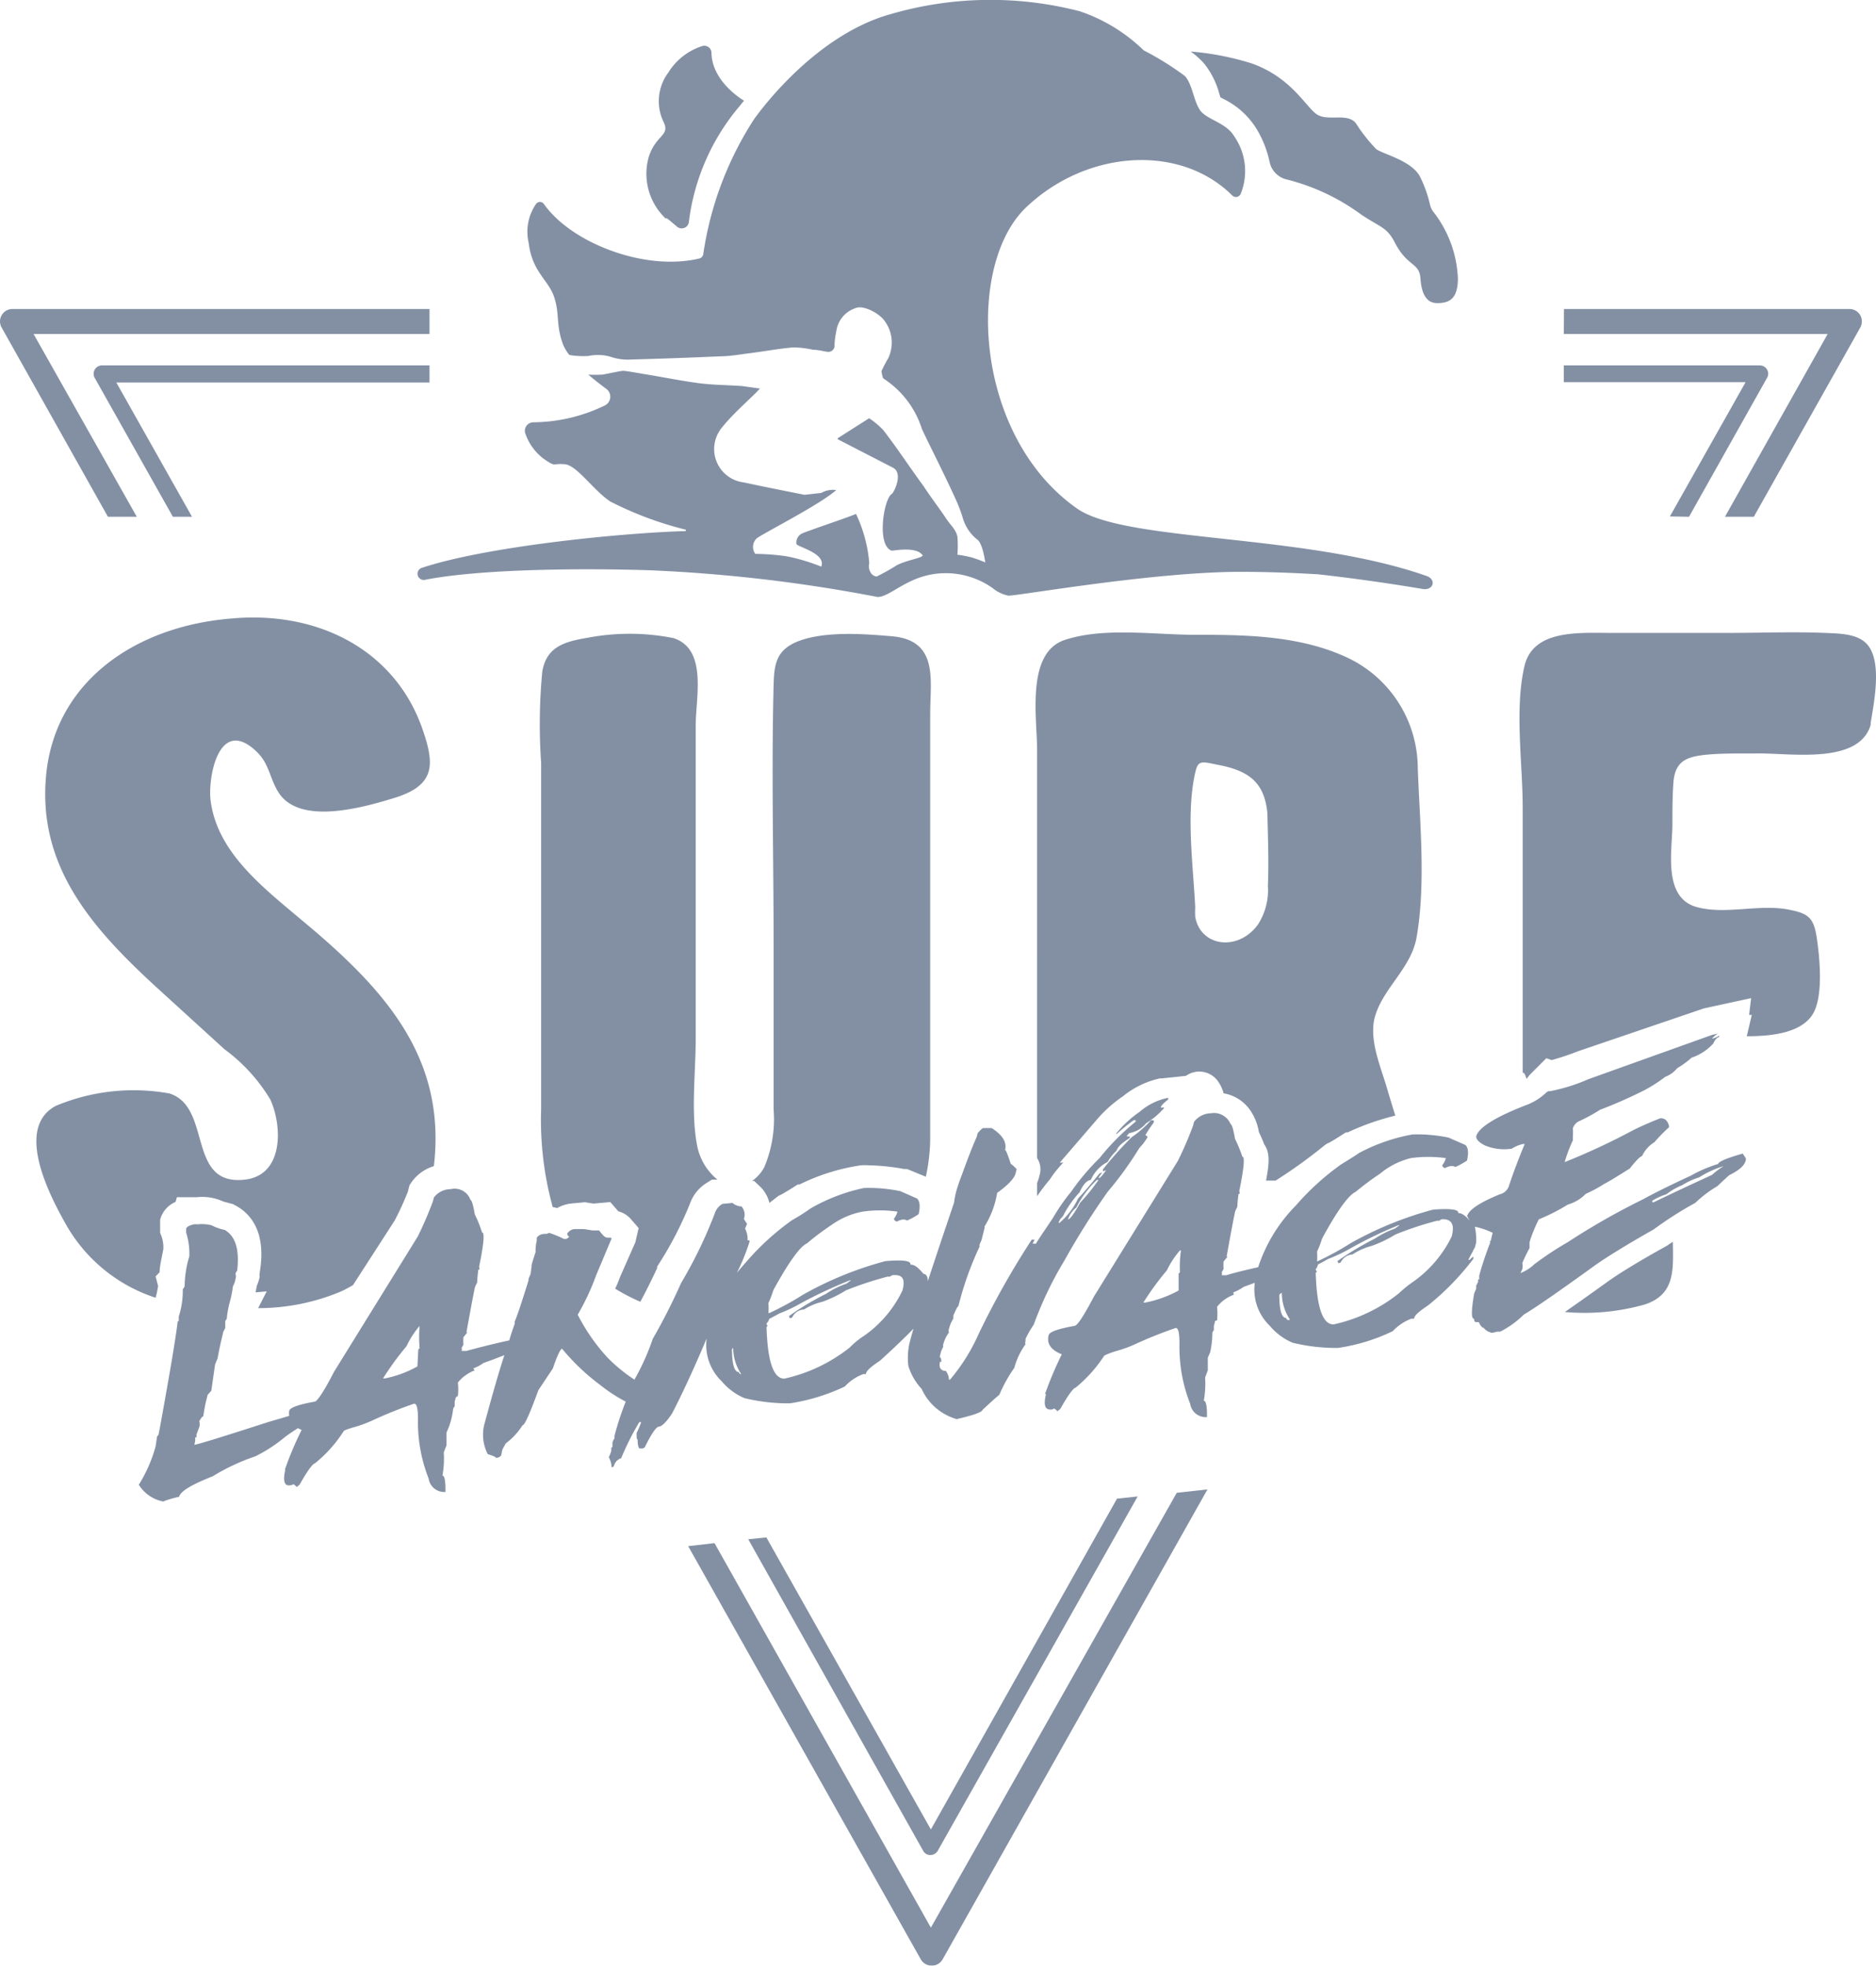 <svg viewBox="0 0 111.77 117.12" xmlns="http://www.w3.org/2000/svg"><g fill="#072249" opacity=".5"><path d="M93.17 19.9h15.72l-6.12 10.89h1.72l6.34-11.27a.75.75 0 0 0 0-.74.74.74 0 0 0-.65-.37h-17z"/><path d="M100.63 30.79l4.65-8.28a.48.48 0 0 0 0-.49.5.5 0 0 0-.43-.25H93.17v1H104l-4.51 8zm-75.04-9.02H6.08a.5.5 0 0 0-.44.74l4.66 8.28h1.14l-4.51-8h18.66zm29.87 93.08L42.57 91.94l-1.57.18 13.86 24.62a.75.75 0 0 0 1.3 0l15.78-28-1.83.2z"/><path d="M8.15 30.79L2 19.9h23.59v-1.49H.75a.74.74 0 0 0-.65 1.11l6.33 11.27zm91.32 43.32l-.09.07-.1.06c-1.55.86-2.7 1.56-3.41 2.06-1.06.76-1.93 1.38-2.64 1.87a13.18 13.18 0 0 0 4.77-.45c1.84-.61 1.68-2.12 1.67-3.73zM45.66 91.6l-1.08.11L55 110.27a.47.47 0 0 0 .43.25.5.5 0 0 0 .44-.25l11.91-21.11-1.23.13L55.46 109zM37.86 74l-.93 2.11a6.32 6.32 0 0 1-.28.67 11.79 11.79 0 0 0 1.5.78c.32-.59.66-1.27 1-2v-.09l.05-.08a21.62 21.62 0 0 0 1.9-3.66 2.4 2.4 0 0 1 1-1.25l.32-.2h.32a3.48 3.48 0 0 1-1.18-1.9c-.42-2-.11-4.45-.11-6.47V43.22c0-1.66.71-4.54-1.32-5.2A13.31 13.31 0 0 0 35 38c-1.49.24-2.44.6-2.69 2a33.07 33.07 0 0 0-.07 5.45V66.1a19.51 19.51 0 0 0 .69 5.82 1.22 1.22 0 0 1 .26.06 2.16 2.16 0 0 1 .9-.28l.76-.07.51.08 1-.09.48.55a1.5 1.5 0 0 1 .76.48l.45.52-.16.69zm7.68-4.47a2.34 2.34 0 0 1-.73.83h.12l.39.37a2 2 0 0 1 .52.94l.54-.42.17-.08s.18-.09.89-.54l.09-.06h.11a12.27 12.27 0 0 1 3.65-1.14 3.32 3.32 0 0 1 .46 0 13 13 0 0 1 2.12.22h.17l1.12.46a10.92 10.92 0 0 0 .26-2.41V42.52c0-2 .52-4.36-2.27-4.61-1.65-.14-4-.33-5.63.31-1.29.52-1.4 1.39-1.43 2.61-.13 5.14 0 10.29 0 15.43v9.84a7.34 7.34 0 0 1-.55 3.43zm38.85-13.64c.57-3.18.2-6.87.08-10.1A7.31 7.31 0 0 0 80 39.06c-2.75-1.2-5.84-1.24-8.82-1.24-2.45 0-5.37-.46-7.72.3s-1.67 4.62-1.67 6.61V69a1.21 1.21 0 0 1 .15 1l-.06.23-.09.26v.78a12.13 12.13 0 0 1 .76-1 6.45 6.45 0 0 1 .8-1h-.21l2.18-2.53a7.79 7.79 0 0 1 1.58-1.42 5.29 5.29 0 0 1 2.21-1.07h.13l1.42-.15a1.36 1.36 0 0 1 1.93.36 2.15 2.15 0 0 1 .31.68 2.42 2.42 0 0 1 1.7 1.19 3.11 3.11 0 0 1 .4 1.11c.12.25.23.5.32.74.32.46.33 1 .11 2.16H76a30.12 30.12 0 0 0 2.89-2.08l.15-.11.17-.08s.18-.09.88-.54l.1-.06h.1a15.1 15.1 0 0 1 2.84-1c-.17-.56-.34-1.1-.5-1.65-.36-1.24-1-2.68-.77-4 .37-1.82 2.19-3.05 2.53-4.93zm-8.85-3.11a3.79 3.79 0 0 1-.59 2.3c-1.18 1.63-3.43 1.33-3.74-.46a5.42 5.42 0 0 1 0-.57c-.12-2.42-.52-5.34-.06-7.73.2-1 .26-1 1.36-.76 1.93.35 2.83 1.08 3 2.9.03 1.43.09 2.88.03 4.32z"/><path d="M102.36 69.35a8.09 8.09 0 0 0-1.63.7c-1.28.59-2.22 1.06-2.81 1.39a41.76 41.76 0 0 0-4.5 2.56 19.32 19.32 0 0 0-2 1.32 2.58 2.58 0 0 1-.83.53l.11-.24a1.1 1.1 0 0 0 0-.36 8.65 8.65 0 0 1 .43-.89V74a8.77 8.77 0 0 1 .55-1.35 11.8 11.8 0 0 0 1.73-.88 2.46 2.46 0 0 0 1.07-.64 8.23 8.23 0 0 0 1.11-.6c.28-.14.78-.45 1.51-.91.38-.48.62-.72.73-.74a1.94 1.94 0 0 1 .74-.83 10.2 10.2 0 0 1 .87-.89v-.08c-.09-.33-.27-.47-.53-.45-.56.22-1.12.46-1.69.75a39.9 39.9 0 0 1-4 1.86 9.07 9.07 0 0 1 .49-1.3v-.18a5.34 5.34 0 0 0 0-.54.74.74 0 0 1 .31-.39 10 10 0 0 0 1.31-.71A27.17 27.17 0 0 0 98 64.94a8.74 8.74 0 0 0 1.21-.78 1.71 1.71 0 0 0 .72-.52 5.1 5.1 0 0 0 .85-.62 3.1 3.1 0 0 0 1.29-.84q.17-.37.36-.39v-.09a1.12 1.12 0 0 1-.42.18H102a1.57 1.57 0 0 1 .35-.3l-.35.08-7.37 2.64a10.76 10.76 0 0 1-2.26.71h-.11l-.11.06a3.53 3.53 0 0 1-1.27.79c-1.82.71-2.8 1.33-2.93 1.85 0 .16.13.34.53.54a3 3 0 0 0 1.59.19 2 2 0 0 1 .67-.28h.1c-.34.82-.66 1.65-.94 2.5a.76.76 0 0 1-.55.5c-1.2.49-1.85.93-1.94 1.3a2.76 2.76 0 0 0 .16.27c-.27-.31-.5-.47-.69-.45q.08-.33-1.5-.21a21.05 21.05 0 0 0-4.91 2 17.34 17.34 0 0 1-2 1.09 4.65 4.65 0 0 0 0-.59 6.35 6.35 0 0 0 .3-.78c.91-1.68 1.59-2.6 2-2.78a16.57 16.57 0 0 1 1.45-1.08 4.57 4.57 0 0 1 1.84-.93 7.7 7.7 0 0 1 2.08 0 1 1 0 0 1-.21.42.18.18 0 0 0 .18.17.94.94 0 0 1 .35-.12.45.45 0 0 1 .25.06 4.71 4.71 0 0 0 .69-.38q.16-.68-.09-.93l-1-.44a9.21 9.21 0 0 0-2.15-.19A10.79 10.79 0 0 0 81 68.68c-.6.4-1 .63-1.09.69a15.22 15.22 0 0 0-2.7 2.45 9.39 9.39 0 0 0-2.25 3.68c-.85.19-1.49.35-1.9.48h-.27a.27.27 0 0 0 0-.18l.11-.19a3.08 3.08 0 0 1 0-.45l.24-.29h-.06c.28-1.55.45-2.46.52-2.73l.12-.24s0-.25.07-.76c0 0 .07 0 .07-.06a.4.4 0 0 1 0-.24c.26-1.3.31-1.93.16-1.92a8.64 8.64 0 0 0-.44-1.07c-.1-.58-.19-.87-.26-.87a1.07 1.07 0 0 0-1.18-.65 1.28 1.28 0 0 0-1 .51l-.06.23a21.59 21.59 0 0 1-.9 2.09l-5 8.08C64.57 78.39 64.19 79 64 79c-1 .18-1.48.36-1.52.55q-.2.75.78 1.14a21.72 21.72 0 0 0-1 2.37h.06c-.16.65-.06.95.3.92h.06l.12-.06c.13.08.19.13.18.17a1 1 0 0 0 .2-.16c.46-.82.77-1.23.9-1.25a8.22 8.22 0 0 0 1.71-1.91s.27-.15.77-.29a7.51 7.51 0 0 0 1-.36 25.52 25.52 0 0 1 2.49-1c.16 0 .23.33.22 1.05a9.21 9.21 0 0 0 .64 3.47.93.93 0 0 0 1 .79v-.18c0-.54-.08-.8-.19-.79a5.73 5.73 0 0 0 .08-1.39l.16-.42v-.76l.14-.32a5.23 5.23 0 0 0 .13-1.17.71.71 0 0 1 .09-.15V79l.06-.23c0-.05 0-.08.13-.1a3.82 3.82 0 0 0 0-.81 2.28 2.28 0 0 1 1-.72l-.03-.14a2.68 2.68 0 0 0 .62-.33l.66-.24a3 3 0 0 0 .9 2.57 3.62 3.62 0 0 0 1.35 1 10.9 10.9 0 0 0 2.71.31 11.2 11.2 0 0 0 3.26-1 2.94 2.94 0 0 1 1.1-.74h.17c0-.19.32-.45.84-.8A15.6 15.6 0 0 0 87.78 75v-.13s-.12.07-.21.19h-.09l.4-.76.07-.27a3.64 3.64 0 0 0-.08-.94 4.42 4.42 0 0 1 1.06.36l-.11.46-.08.09h.06a19.24 19.24 0 0 0-.67 2v.23h-.06a.16.16 0 0 0 0 .13l-.12.24v.18l-.12.28c-.17 1-.19 1.53 0 1.52 0 .15 0 .21.27.19.11.23.21.34.29.34a.81.81 0 0 0 .52.3l.34-.08a.22.22 0 0 0 .15 0 5.54 5.54 0 0 0 1.38-1q1-.59 4.22-2.92c.76-.54 1.94-1.26 3.54-2.17a21.41 21.41 0 0 1 2.46-1.57 7.18 7.18 0 0 1 1.32-1s.24-.23.7-.65c.61-.3 1-.62 1-1l-.19-.29c-.94.27-1.43.47-1.47.62zM70.3 75.8l-.08.09v1a6.89 6.89 0 0 1-2 .72h-.1a16.83 16.83 0 0 1 1.4-1.92 5.28 5.28 0 0 1 .78-1.19h.06a6.92 6.92 0 0 0-.06 1.3zm6.53 2.85h-.06c-.1 0-.14-.08-.13-.12-.27 0-.41-.42-.42-1.34a.17.17 0 0 1 .15-.15 2.86 2.86 0 0 0 .47 1.56zm9.67-5a7.12 7.12 0 0 1-2.28 2.7 6.92 6.92 0 0 0-.88.71 9.49 9.49 0 0 1-3.89 1.85c-.64 0-1-1-1.06-3.07l.08-.09s-.06 0-.08-.13a.6.6 0 0 0 .13-.28s.22-.11.61-.33a9.44 9.44 0 0 0 1.29-.61 25.31 25.31 0 0 1 2.9-1.4h.06l-.27.2a5.64 5.64 0 0 0-1.22.61 17.17 17.17 0 0 0-2.21 1.33l.07.13.13-.06a.83.83 0 0 1 .7-.47 3.84 3.84 0 0 1 1.15-.51 7.52 7.52 0 0 0 1.41-.68 20 20 0 0 1 2.45-.81.28.28 0 0 1 .15 0 .4.4 0 0 1 .19-.1H86c.51.02.66.36.5.98zM102 70c-1.26.58-2.42 1.12-3.47 1.63h-.09v-.09a4 4 0 0 1 .85-.39 4 4 0 0 1 .94-.54 4.23 4.23 0 0 1 1-.46 5.91 5.91 0 0 1 1.46-.67 4.46 4.46 0 0 0-.69.52z"/><path d="M111.3 38.46c-.55-.71-1.67-.71-2.53-.75-2-.08-3.93 0-5.88 0H96.1c-2 0-4.77-.24-5.28 2-.59 2.57-.1 5.78-.1 8.37v15.84c.13-.07.21.37.24.35l.17-.22 1-1 .32.11a16.21 16.21 0 0 0 1.58-.53l7.49-2.55 2.81-.61-.12 1h.16l-.3 1.27c1.57 0 3.19-.22 3.89-1.25s.46-3.42.28-4.62-.51-1.45-1.65-1.67c-1.77-.36-3.79.32-5.51-.16-2-.56-1.46-3.31-1.44-4.83 0-.86 0-1.73.06-2.58.1-1.34.84-1.57 2.14-1.68 1-.08 2-.05 3-.06 2 0 5.91.63 6.61-1.69a.49.49 0 0 0 0-.11c.2-1.24.68-3.57-.15-4.63zM9.42 76.62l-.15-.57.24-.25c0-.34.11-.78.22-1.37a2 2 0 0 0-.1-.75l-.09-.23v-.78a1.6 1.6 0 0 1 .92-1.06l.08-.28h1.19a3 3 0 0 1 1.58.26l.41.11.18.05.16.09c.82.45 1.74 1.45 1.46 3.66l-.06.42a1.42 1.42 0 0 1 0 .2 2.56 2.56 0 0 1-.16.49 3.39 3.39 0 0 1-.08.39l.67-.06-.51 1a12.73 12.73 0 0 0 4.95-1c.24-.11.47-.24.7-.37l2.49-3.86A17.22 17.22 0 0 0 24.3 71l.1-.39.13-.19a2.52 2.52 0 0 1 1.32-.94C26.6 63.06 23 59 18.06 54.89c-2.37-2-5.11-4.08-5.51-7.18-.18-1.35.47-5 2.66-3 .84.75.83 1.61 1.37 2.48 1.24 2 5 .94 6.92.35 2.46-.76 2.41-2 1.65-4.16-1.64-4.64-6.18-7-11.35-6.53-5.8.46-10.58 3.82-11.06 9.43-.47 5.35 2.72 9 6.57 12.53l4.07 3.71a10.24 10.24 0 0 1 2.73 3c.73 1.63.77 4.49-1.5 4.76-3.52.42-1.94-4.31-4.51-5.13a12 12 0 0 0-6.78.74c-2.44 1.31-.39 5.27.53 6.92a9.52 9.52 0 0 0 5.42 4.51 5.48 5.48 0 0 0 .15-.7z"/><path d="M43 82.3a3.62 3.62 0 0 0 1.35 1 11 11 0 0 0 2.72.31 11.71 11.71 0 0 0 3.26-1 2.87 2.87 0 0 1 1.1-.74h.16c0-.19.33-.46.84-.8.84-.76 1.49-1.39 2-1.91-.11.35-.19.65-.25.89a4 4 0 0 0-.06 1.34 3.51 3.51 0 0 0 .79 1.36 3.26 3.26 0 0 0 2.09 1.8c1-.23 1.5-.41 1.54-.55q.64-.6 1-.9a8.56 8.56 0 0 1 .89-1.6 4.34 4.34 0 0 1 .67-1.41.22.22 0 0 1 0-.18v-.14a6.16 6.16 0 0 1 .49-.85 21.86 21.86 0 0 1 1.84-3.84A44.69 44.69 0 0 1 66 71a20.65 20.65 0 0 0 1.88-2.6 3.41 3.41 0 0 0 .48-.63c0-.09-.07-.13-.13-.12a8.14 8.14 0 0 1 .51-.77v-.13h-.17a6.25 6.25 0 0 1-1.14 1 22 22 0 0 0-1.72 1.92v.13l.12-.06h.06c-.21.29-.33.43-.38.44h-.06a1.38 1.38 0 0 1 .25-.34.46.46 0 0 1-.18.06c-.63.78-1.07 1.28-1.29 1.51a4.31 4.31 0 0 1-1.11 1.45h-.05a.76.76 0 0 1 .25-.38 6.17 6.17 0 0 1 1-1.44c.21-.47.43-.71.67-.74a2.2 2.2 0 0 1 1-1.07 2.92 2.92 0 0 1 .54-.68q.07-.3.78-.75v-.09h-.17v-.05l.14-.15a1.64 1.64 0 0 0 1-.58 4.72 4.72 0 0 0 1.09-.93.47.47 0 0 0-.21 0c0-.12.17-.28.44-.49v-.09h-.06a3.67 3.67 0 0 0-1.65.83 6.54 6.54 0 0 0-1.4 1.3h.06a10.26 10.26 0 0 1 1-.81h.11v.09A14 14 0 0 0 65.51 69a13.7 13.7 0 0 0-1.69 2 11.56 11.56 0 0 0-1.09 1.57c-.67 1-1 1.47-1 1.53h-.21l.12-.24h-.17a49.16 49.16 0 0 0-3.17 5.63 11.19 11.19 0 0 1-1.7 2.71h-.06a.94.94 0 0 0-.19-.52c-.31 0-.43-.22-.34-.55a.07.07 0 0 0 .07 0 .39.39 0 0 0-.09-.3l.08-.32.13-.28a.2.2 0 0 1 0-.14 2.07 2.07 0 0 1 .34-.7.27.27 0 0 1 0-.22 2.07 2.07 0 0 1 .26-.61v-.18c.16-.37.26-.56.3-.56a19.22 19.22 0 0 1 1.25-3.52.16.16 0 0 0 0-.13l.13-.29.18-.72v-.09a5.46 5.46 0 0 0 .75-2c.66-.47 1-.85 1.09-1.13l.07-.28a2 2 0 0 0-.35-.32c-.18-.55-.29-.83-.34-.82.12-.46-.15-.9-.8-1.31h-.49c-.06 0-.17.11-.34.3l-.06.23c-.24.54-.54 1.3-.89 2.28 0 0 .05 0 0 0a10.12 10.12 0 0 0-.34 1 5.3 5.3 0 0 0-.12.64c-.62 1.83-1.14 3.38-1.56 4.67 0-.3-.13-.44-.26-.43-.31-.39-.56-.57-.78-.55q.09-.35-1.5-.21a21 21 0 0 0-4.9 2 17.34 17.34 0 0 1-2 1.09h-.06a3.22 3.22 0 0 0 0-.59 6.35 6.35 0 0 0 .3-.78s-.05 0 0 0c.92-1.68 1.6-2.61 2-2.78a15.62 15.62 0 0 1 1.45-1.09 4.72 4.72 0 0 1 1.86-.8 7.29 7.29 0 0 1 2.08 0 1.18 1.18 0 0 1-.21.42.2.2 0 0 0 .18.17 1.07 1.07 0 0 1 .35-.12.43.43 0 0 1 .25.06 3.79 3.79 0 0 0 .69-.38q.16-.67-.09-.93l-1-.44a9.28 9.28 0 0 0-2.16-.19A10.79 10.79 0 0 0 48.29 72a10.65 10.65 0 0 1-1.09.69 15.22 15.22 0 0 0-2.7 2.45c-.21.23-.41.47-.6.7a12.23 12.23 0 0 0 .75-1.84v-.1h-.11a1.35 1.35 0 0 0-.15-.7l.12-.28-.19-.29a.76.76 0 0 0-.14-.75.88.88 0 0 1-.54-.21l-.6.06a1 1 0 0 0-.46.58 26.9 26.9 0 0 1-2 4.13 35.71 35.71 0 0 1-1.69 3.33 14.11 14.11 0 0 1-1.09 2.43 9.62 9.62 0 0 1-1.61-1.32 11.39 11.39 0 0 1-1.77-2.55A14.34 14.34 0 0 0 35.51 76l.92-2.19c0-.06 0-.08-.2-.07s-.29-.13-.54-.43h-.38l-.51-.08h-.56a.54.54 0 0 0-.44.27c0 .12.07.17.12.17a.4.4 0 0 1-.2.15h-.11a7.26 7.26 0 0 0-.87-.36.38.38 0 0 0-.17.06.36.36 0 0 0-.16 0 .55.55 0 0 0-.43.22v.18a2.53 2.53 0 0 0-.07.68q-.21.63-.24.78v.08l-.06.45-.12.28v.09c-.35 1.13-.63 2-.82 2.45a.31.31 0 0 0 0 .13c-.1.27-.21.59-.33 1-1.19.26-2 .48-2.56.63h-.28a.22.22 0 0 0 0-.18l.11-.19a3.08 3.08 0 0 1 0-.45l.24-.29h-.06c.28-1.54.45-2.46.52-2.73l.12-.24s0-.25.07-.76c0 0 .07 0 .07-.05a.43.43 0 0 1 0-.25q.39-1.93.15-1.92a7.25 7.25 0 0 0-.43-1.07c-.1-.58-.19-.86-.26-.87a1 1 0 0 0-1.18-.64 1.25 1.25 0 0 0-1 .5l-.06.23a21.59 21.59 0 0 1-.9 2.09l-5 8.08c-.59 1.16-1 1.75-1.14 1.76-1 .18-1.48.36-1.52.55a1.09 1.09 0 0 0 0 .3l-1.23.36c-2.76.89-4.24 1.35-4.42 1.36l.05-.23v-.22a.07.07 0 0 0 .07 0 .25.25 0 0 0 0-.14l.17-.46a.52.52 0 0 0 0-.35c.11-.19.18-.29.24-.29.06-.41.12-.71.17-.92l.09-.36.22-.25.22-1.54a3.52 3.52 0 0 1 .15-.37c.09-.49.18-.93.28-1.32l.06-.27.12-.24v-.4a.51.51 0 0 1 .09-.14 5.5 5.5 0 0 1 .18-1 7 7 0 0 0 .19-.95 1.23 1.23 0 0 0 .15-.43.44.44 0 0 0 0-.3.39.39 0 0 1 .1-.19c.15-1.25-.1-2.06-.74-2.43a3 3 0 0 1-.79-.28 2.46 2.46 0 0 0-.78-.06.07.07 0 0 1-.07 0h-.16c-.3.06-.47.15-.5.27v.23a4.13 4.13 0 0 1 .19 1.41 6.43 6.43 0 0 0-.28 1.77.45.45 0 0 1-.11.19 5 5 0 0 1-.24 1.63v.27s-.07 0-.07.06-.13 1.07-.51 3.24-.59 3.33-.63 3.48l-.08.09-.09.6a8.53 8.53 0 0 1-1 2.28 2.2 2.2 0 0 0 1.45 1 5.85 5.85 0 0 1 .95-.28c.08-.33.75-.73 2-1.22a12.41 12.41 0 0 1 2.54-1.19A8.89 8.89 0 0 0 17 85.6q.33-.24.75-.51l.22.11a19.4 19.4 0 0 0-1 2.37H17c-.16.65-.06 1 .3.92h.06l.12-.06c.13.08.18.14.18.17a1 1 0 0 0 .2-.16c.46-.82.77-1.23.9-1.25a8 8 0 0 0 1.71-1.91c0-.05.27-.15.77-.29a7.51 7.51 0 0 0 .95-.36 25.52 25.52 0 0 1 2.49-1c.16 0 .23.33.22 1a9.21 9.21 0 0 0 .64 3.47.93.93 0 0 0 1 .79v-.18c0-.54-.07-.8-.18-.79a5.73 5.73 0 0 0 .08-1.39l.16-.41v-.76l.14-.33a4.71 4.71 0 0 0 .26-1.1.51.51 0 0 1 .09-.14v-.28l.06-.23s.05-.08.13-.1a3.82 3.82 0 0 0 0-.81 2.37 2.37 0 0 1 1-.72l-.08-.12a2.68 2.68 0 0 0 .62-.33c.5-.17.9-.33 1.23-.46-.33 1-.72 2.37-1.16 4a2.53 2.53 0 0 0 .17 1.9c.33.1.49.17.48.22.19 0 .3-.1.32-.16l.07-.33.2-.37a4 4 0 0 0 1-1.08c.13 0 .44-.71.95-2.1l.86-1.29c.26-.77.45-1.16.55-1.17a12.91 12.91 0 0 0 2.26 2.15 9.28 9.28 0 0 0 1.53 1 17 17 0 0 0-.68 2.08.22.22 0 0 1 0 .13.55.55 0 0 0-.11.23v.27a.07.07 0 0 0-.07.05v.18a2.35 2.35 0 0 1-.15.37 1.35 1.35 0 0 1 .17.61l.13-.06a.65.65 0 0 1 .44-.49 16 16 0 0 1 1.08-2.15h.11a4.6 4.6 0 0 1-.27.64c0 .27 0 .4.06.4 0 .36.06.53.13.53h.17l.12-.06c.4-.81.68-1.23.85-1.24s.46-.29.79-.8c.62-1.2 1.31-2.69 2.05-4.45a3 3 0 0 0 .9 2.55zm21.13-10.36a6.07 6.07 0 0 1 1.22-1.64h.1a11.77 11.77 0 0 1-1.09 1.35c-.35.63-.6 1-.73 1a1.5 1.5 0 0 1 .5-.71zm-18.3 6.64s.22-.11.62-.33a8.89 8.89 0 0 0 1.28-.61 27.72 27.72 0 0 1 2.91-1.36h.06l-.27.2a5.11 5.11 0 0 0-1.22.61A15.47 15.47 0 0 0 47 78.42l.07.13.13-.06a.81.81 0 0 1 .7-.47 3.64 3.64 0 0 1 1.1-.46 7.23 7.23 0 0 0 1.4-.68 20.67 20.67 0 0 1 2.45-.81.33.33 0 0 1 .16 0s.07-.06.18-.1h.12c.47 0 .63.25.46.91a6.93 6.93 0 0 1-2.28 2.7 5 5 0 0 0-.87.71 9.6 9.6 0 0 1-3.89 1.85c-.64 0-1-1-1.06-3.07l.07-.09s-.06 0-.07-.13a.57.57 0 0 0 .16-.27zm-2.15 1.73a2.88 2.88 0 0 0 .48 1.56c-.1 0-.14-.08-.13-.12-.27 0-.41-.42-.42-1.34a.17.17 0 0 1 .07-.1zM25 80.32l-.08.09-.05 1a6.57 6.57 0 0 1-1.95.72h-.1a16.83 16.83 0 0 1 1.4-1.92A5.28 5.28 0 0 1 25 79a7.5 7.5 0 0 0 0 1.32zM39.72 13c.09.06.35.28.61.5a.43.43 0 0 0 .71-.26 13.16 13.16 0 0 1 3.06-6.96 3.71 3.71 0 0 1 .23-.28s-1.92-1.1-1.94-2.86a.43.43 0 0 0-.57-.39 3.7 3.7 0 0 0-2 1.57 2.85 2.85 0 0 0-.26 3c.34.77-.47.72-.9 2a3.67 3.67 0 0 0 1 3.7z"/><path d="M85 34.32c-7.23-2.55-17.86-2-20.8-4C58 26 57.52 15.8 61.13 12.36s9.18-3.81 12.29-.71a.31.31 0 0 0 .5-.1 3.63 3.63 0 0 0-.38-3.42c-.5-.85-1.68-1-2.06-1.59s-.43-1.47-.87-2A17.53 17.53 0 0 0 68.14 3 10.07 10.07 0 0 0 64.33.67a21.24 21.24 0 0 0-11.26.17c-4.75 1.31-8.17 6.3-8.17 6.3a20.15 20.15 0 0 0-3 8 .32.32 0 0 1-.23.26c-3.24.78-7.63-.92-9.26-3.24a.29.29 0 0 0-.48 0 2.92 2.92 0 0 0-.43 2.32c.21 1.74 1.18 2.19 1.52 3.23s.08 1.64.54 2.85a2.6 2.6 0 0 0 .36.59 5 5 0 0 0 1.14.06 2.66 2.66 0 0 1 1.45.09 3.24 3.24 0 0 0 1.12.12c1.76-.05 3.51-.11 5.27-.19.58 0 1.15-.11 1.73-.18.87-.11 1.73-.27 2.6-.35a5.55 5.55 0 0 1 1.21.14c.29 0 .58.08.85.12a.37.37 0 0 0 .43-.32c0-.38.07-.73.14-1.08A1.68 1.68 0 0 1 51 18.35c.46-.18 1.41.33 1.71.78a2.16 2.16 0 0 1 .2 2.23 7.63 7.63 0 0 0-.39.75c0 .11.05.27.08.4l.06.06a5.58 5.58 0 0 1 2.27 3c.66 1.39 1.37 2.76 2 4.16a8.46 8.46 0 0 1 .42 1.09 2.53 2.53 0 0 0 .89 1.34c.32.25.46 1.35.46 1.35a7.29 7.29 0 0 0-.82-.3 6.56 6.56 0 0 0-.84-.16 6.18 6.18 0 0 0 0-1.09c-.11-.45-.41-.66-.68-1.08s-1-1.39-1.33-1.91c-.81-1.1-1.56-2.25-2.4-3.34a4.71 4.71 0 0 0-.85-.71l-1.87 1.19v.06l3.3 1.7c.62.33.05 1.48-.08 1.56-.48.29-.92 3.08 0 3.38.13 0 1.49-.27 1.84.28 0 .15-.91.27-1.53.58a12.48 12.48 0 0 1-1.21.68.48.48 0 0 1-.36-.24.75.75 0 0 1-.08-.56 8.41 8.41 0 0 0-.79-2.93c-.46.2-2.67.94-3.16 1.14a.6.6 0 0 0-.39.64c0 .18 1.79.55 1.48 1.36a11.64 11.64 0 0 0-1.93-.59c-.94-.17-2-.17-2-.17a.7.7 0 0 1 .08-.92c.36-.29 3.75-2 4.74-2.88a1.38 1.38 0 0 0-.89.17l-1 .11c-1.21-.24-2.42-.48-3.63-.74a2 2 0 0 1-1.3-3.25c.58-.73 1.3-1.37 2-2.05l.28-.29-1.07-.15c-.86-.06-1.72-.06-2.57-.17s-2-.33-3-.5c-.45-.07-.89-.16-1.34-.22a.81.81 0 0 0-.31 0c-.37.06-.74.15-1.11.21a8.28 8.28 0 0 1-.83 0c.37.32.75.61 1.06.84a.58.58 0 0 1-.08 1 9.91 9.91 0 0 1-4.26 1 .51.51 0 0 0-.49.61 3.14 3.14 0 0 0 1.31 1.7c.53.34.34.13 1.06.19s1.69 1.54 2.71 2.22a20.77 20.77 0 0 0 4.5 1.68v.08c-4 .12-11.95.93-15.75 2.2a.37.37 0 0 0 .19.71c3.37-.67 9.63-.7 13.48-.57a91.73 91.73 0 0 1 13.51 1.59 1 1 0 0 0 .36-.08c.78-.29 1.83-1.34 3.7-1.34a4.83 4.83 0 0 1 2.79.89 2.16 2.16 0 0 0 .94.45c.66 0 8.65-1.42 13.84-1.42 1.55 0 3.15.06 4.64.15 2.13.24 4.23.54 6.19.87.66.11.84-.56.25-.77zm.42-21.67a1.16 1.16 0 0 1-.23-.49 7.45 7.45 0 0 0-.56-1.58c-.47-1-2.19-1.38-2.63-1.69a9.61 9.61 0 0 1-1.22-1.55c-.51-.63-1.61-.11-2.28-.5s-1.5-2.2-3.92-3.06a16.65 16.65 0 0 0-3.64-.71 5 5 0 0 1 .78.69 4.92 4.92 0 0 1 .92 1.81l.07.23.13.07a4.79 4.79 0 0 1 2 1.77 6.35 6.35 0 0 1 .81 2.05 1.35 1.35 0 0 0 1 1 12.72 12.72 0 0 1 4.43 2.08c1.1.75 1.53.74 2 1.64.78 1.53 1.48 1.19 1.55 2.19s.41 1.46 1 1.46c.71 0 1.23-.24 1.23-1.48a6.9 6.9 0 0 0-1.44-3.93z"/></g></svg>